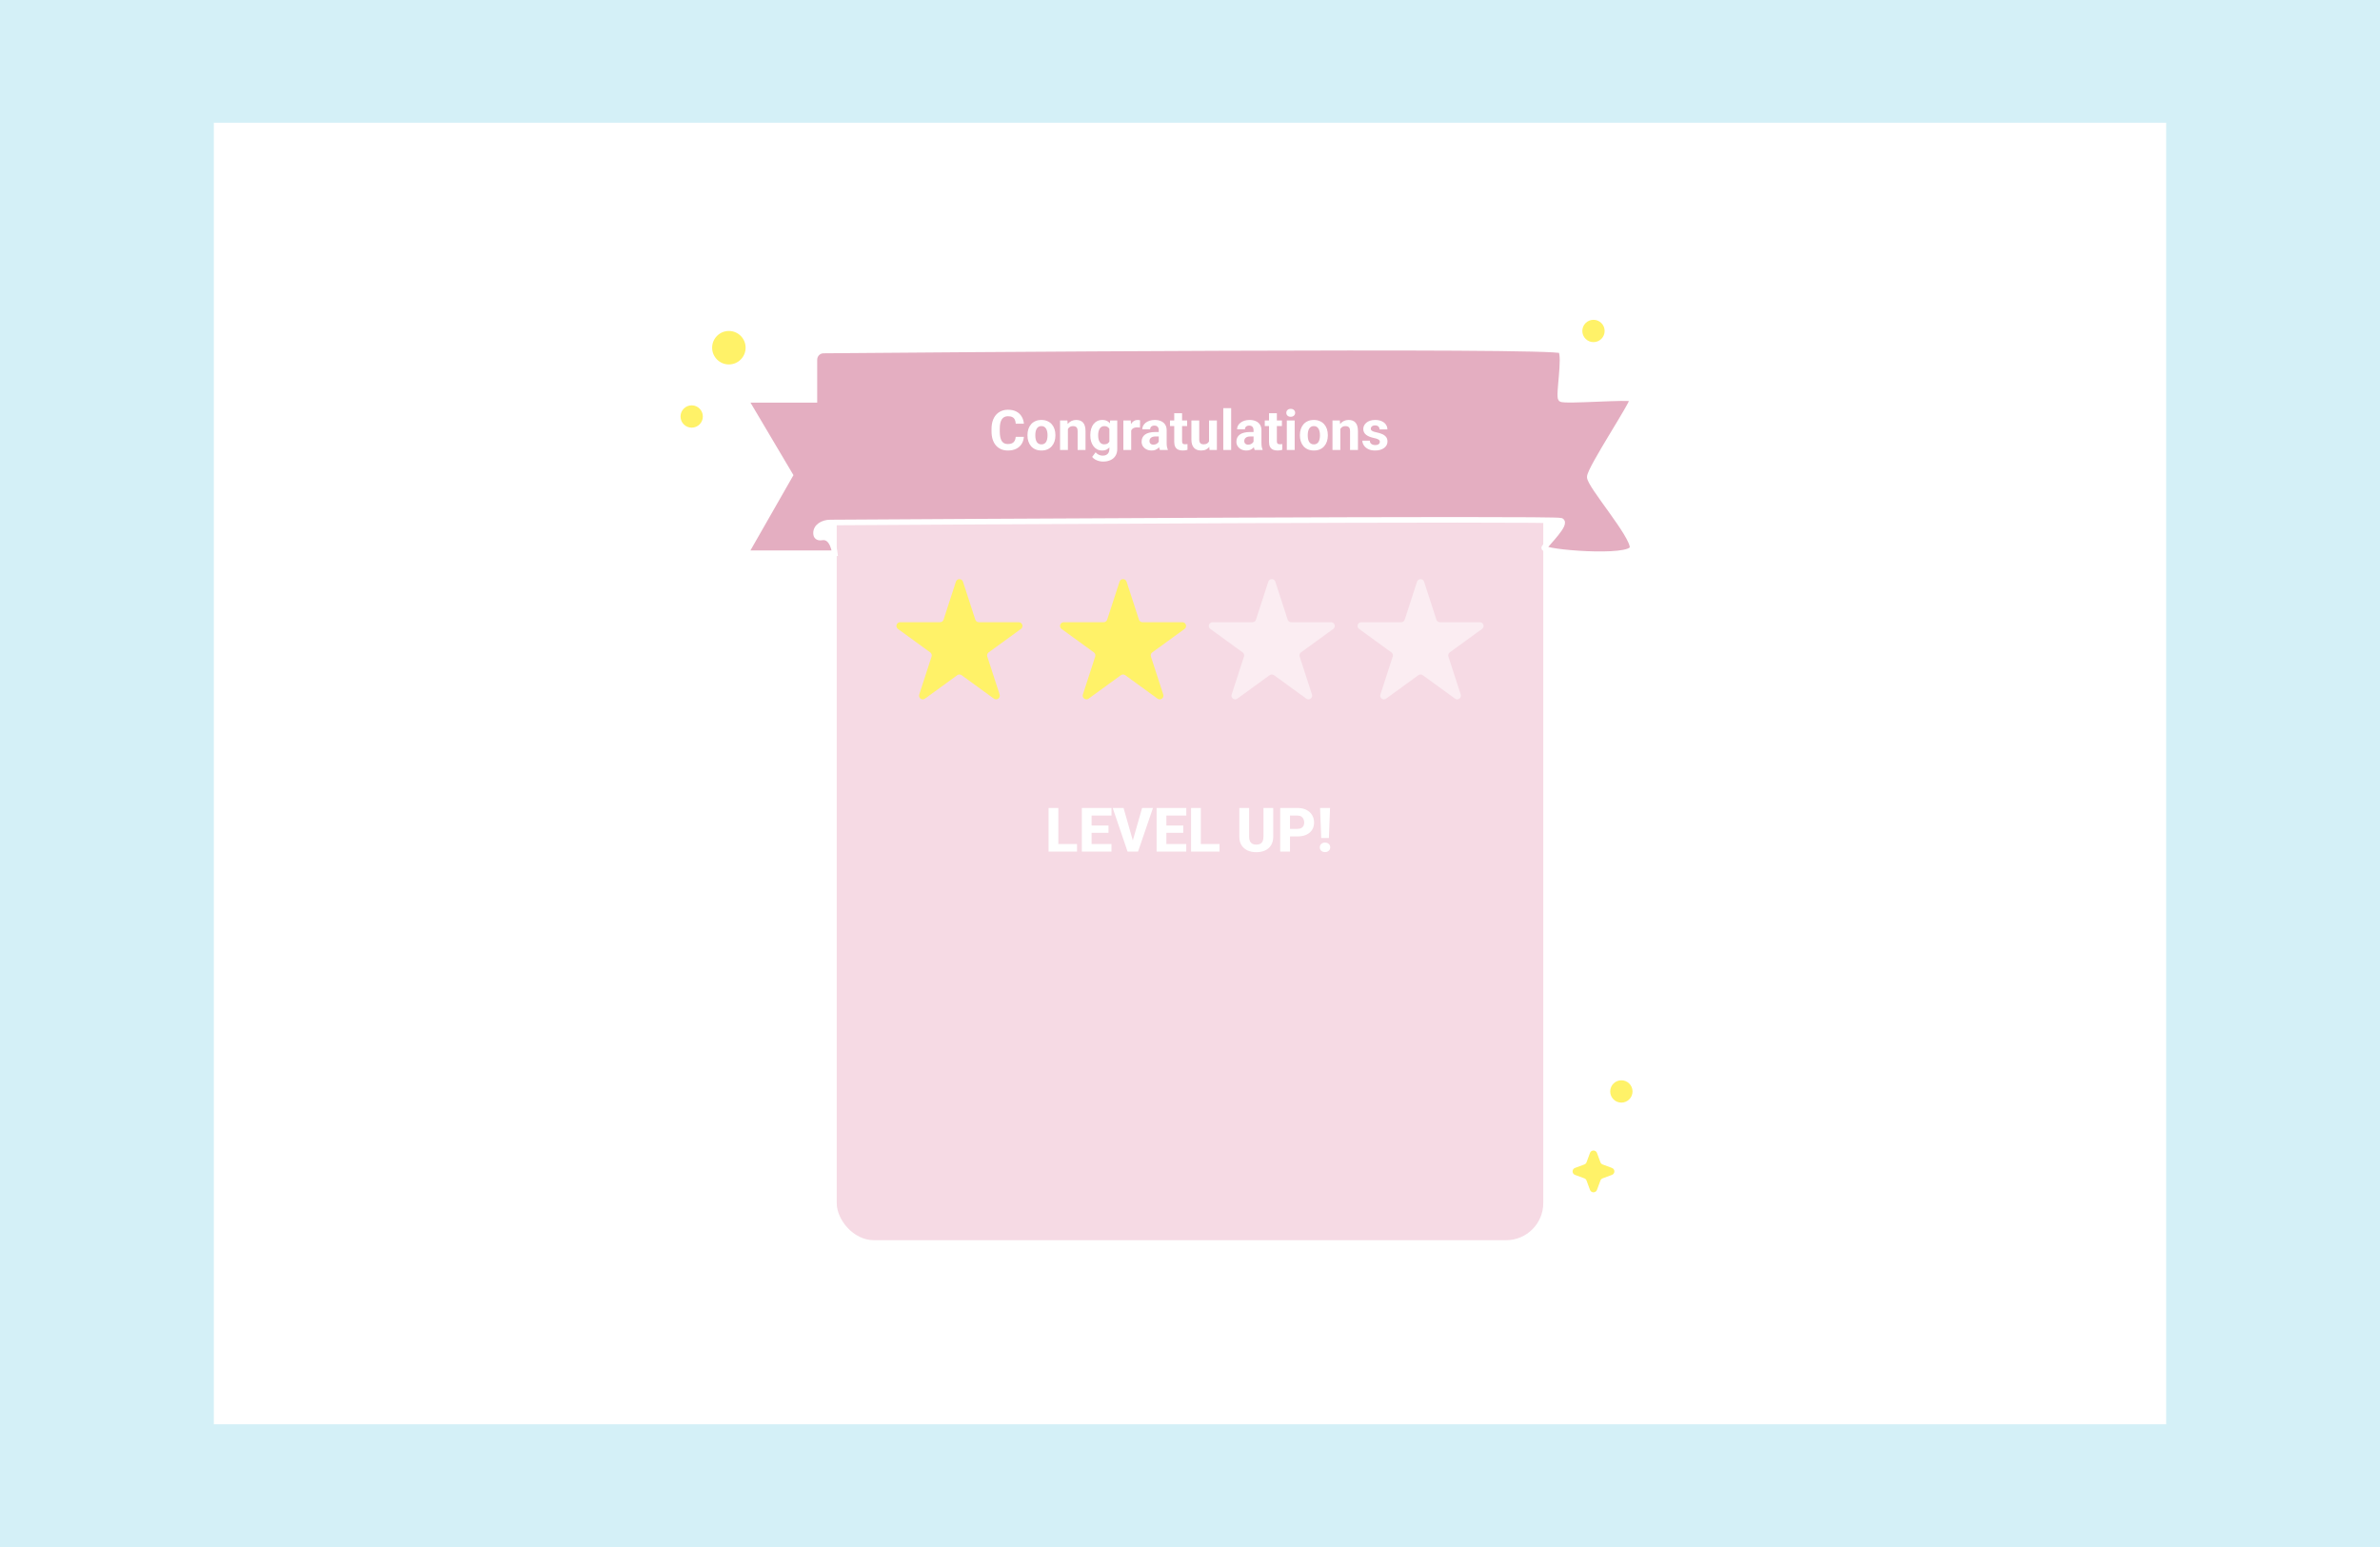 <svg width="1280" height="832" viewBox="0 0 1280 832" fill="none" xmlns="http://www.w3.org/2000/svg">
<rect width="1280" height="832" fill="#D4F0F7"/>
<rect x="115" y="66" width="1050" height="700" fill="white"/>
<g filter="url(#filter0_d_1_1123)">
<rect x="450" y="183" width="380" height="480" rx="20" fill="#F6DAE4"/>
</g>
<g filter="url(#filter1_d_1_1123)">
<path d="M401 293.55H449C449 293.55 448 284.05 442 285.05C439.729 285.429 438.962 284.375 438.886 282.918C438.691 279.158 442.659 277.037 446.424 277.014C495.728 276.71 836.253 274.661 839.5 276.052C843 277.551 832 288.051 830.5 290.552C829 293.052 877.5 297.051 878 290.552C878.5 284.052 855 257.051 855 252.552C855 248.052 879 212.051 878 210.551C877 209.052 841 212.051 839.5 210.551C838 209.052 842 188.042 839.5 184.551C837.163 181.288 488.385 184.126 442.876 184.51C440.132 184.533 438 186.764 438 189.508V211.05H401L425 251.55L401 293.55Z" fill="#E4AEC1"/>
<path d="M401 293.55H449C449 293.55 448 284.05 442 285.05C439.729 285.429 438.962 284.375 438.886 282.918C438.691 279.158 442.659 277.037 446.424 277.014C495.728 276.71 836.253 274.661 839.5 276.052C843 277.551 832 288.051 830.5 290.552C829 293.052 877.5 297.051 878 290.552C878.5 284.052 855 257.051 855 252.552C855 248.052 879 212.051 878 210.551C877 209.052 841 212.051 839.5 210.551C838 209.052 842 188.042 839.5 184.551C837.163 181.288 488.385 184.126 442.876 184.51C440.132 184.533 438 186.764 438 189.508V211.05H401L425 251.55L401 293.55Z" stroke="white" stroke-width="3"/>
</g>
<path d="M546.268 234.925H550.647C550.56 236.36 550.164 237.635 549.461 238.748C548.768 239.861 547.796 240.73 546.546 241.355C545.306 241.98 543.812 242.293 542.063 242.293C540.696 242.293 539.471 242.059 538.387 241.59C537.303 241.111 536.375 240.428 535.604 239.539C534.842 238.65 534.261 237.576 533.86 236.316C533.46 235.057 533.26 233.646 533.26 232.083V230.604C533.26 229.041 533.465 227.63 533.875 226.37C534.295 225.101 534.891 224.021 535.662 223.133C536.443 222.244 537.376 221.561 538.46 221.082C539.544 220.604 540.755 220.364 542.093 220.364C543.87 220.364 545.369 220.687 546.59 221.331C547.82 221.976 548.772 222.864 549.446 223.997C550.13 225.13 550.54 226.419 550.677 227.864H546.282C546.233 227.005 546.062 226.277 545.77 225.682C545.477 225.076 545.032 224.622 544.437 224.319C543.851 224.007 543.069 223.851 542.093 223.851C541.36 223.851 540.721 223.987 540.174 224.261C539.627 224.534 539.168 224.949 538.797 225.506C538.426 226.062 538.147 226.766 537.962 227.615C537.786 228.455 537.698 229.441 537.698 230.574V232.083C537.698 233.187 537.781 234.158 537.947 234.998C538.113 235.828 538.367 236.531 538.709 237.107C539.061 237.674 539.51 238.104 540.057 238.396C540.613 238.68 541.282 238.821 542.063 238.821C542.981 238.821 543.738 238.675 544.334 238.382C544.93 238.089 545.384 237.654 545.696 237.078C546.019 236.502 546.209 235.784 546.268 234.925ZM552.596 234.236V233.929C552.596 232.767 552.762 231.697 553.094 230.721C553.426 229.734 553.909 228.88 554.544 228.157C555.179 227.435 555.96 226.873 556.888 226.473C557.815 226.062 558.88 225.857 560.081 225.857C561.282 225.857 562.352 226.062 563.289 226.473C564.227 226.873 565.013 227.435 565.647 228.157C566.292 228.88 566.78 229.734 567.112 230.721C567.444 231.697 567.61 232.767 567.61 233.929V234.236C567.61 235.389 567.444 236.458 567.112 237.444C566.78 238.421 566.292 239.275 565.647 240.008C565.013 240.73 564.231 241.292 563.304 241.692C562.376 242.093 561.312 242.293 560.11 242.293C558.909 242.293 557.84 242.093 556.902 241.692C555.975 241.292 555.188 240.73 554.544 240.008C553.909 239.275 553.426 238.421 553.094 237.444C552.762 236.458 552.596 235.389 552.596 234.236ZM556.814 233.929V234.236C556.814 234.9 556.873 235.521 556.99 236.097C557.107 236.673 557.293 237.181 557.547 237.62C557.811 238.05 558.152 238.387 558.572 238.631C558.992 238.875 559.505 238.997 560.11 238.997C560.696 238.997 561.199 238.875 561.619 238.631C562.039 238.387 562.376 238.05 562.63 237.62C562.884 237.181 563.069 236.673 563.187 236.097C563.313 235.521 563.377 234.9 563.377 234.236V233.929C563.377 233.284 563.313 232.679 563.187 232.112C563.069 231.536 562.879 231.028 562.615 230.589C562.361 230.14 562.024 229.788 561.604 229.534C561.185 229.28 560.677 229.153 560.081 229.153C559.485 229.153 558.978 229.28 558.558 229.534C558.147 229.788 557.811 230.14 557.547 230.589C557.293 231.028 557.107 231.536 556.99 232.112C556.873 232.679 556.814 233.284 556.814 233.929ZM574.334 229.534V242H570.115V226.15H574.07L574.334 229.534ZM573.719 233.519H572.576C572.576 232.347 572.728 231.292 573.03 230.354C573.333 229.407 573.758 228.602 574.305 227.938C574.852 227.264 575.501 226.751 576.253 226.399C577.015 226.038 577.864 225.857 578.802 225.857C579.544 225.857 580.223 225.965 580.838 226.18C581.453 226.395 581.98 226.736 582.42 227.205C582.869 227.674 583.211 228.294 583.445 229.065C583.689 229.837 583.812 230.779 583.812 231.893V242H579.563V231.878C579.563 231.175 579.466 230.628 579.271 230.237C579.075 229.847 578.787 229.573 578.406 229.417C578.035 229.251 577.576 229.168 577.029 229.168C576.463 229.168 575.97 229.28 575.55 229.505C575.14 229.729 574.798 230.042 574.524 230.442C574.261 230.833 574.061 231.292 573.924 231.819C573.787 232.347 573.719 232.913 573.719 233.519ZM597.054 226.15H600.877V241.473C600.877 242.918 600.555 244.144 599.91 245.149C599.275 246.165 598.387 246.932 597.244 247.449C596.102 247.977 594.773 248.24 593.26 248.24C592.596 248.24 591.893 248.152 591.15 247.977C590.418 247.801 589.715 247.527 589.041 247.156C588.377 246.785 587.82 246.316 587.371 245.75L589.231 243.26C589.72 243.826 590.286 244.266 590.931 244.578C591.575 244.9 592.288 245.062 593.069 245.062C593.831 245.062 594.476 244.92 595.003 244.637C595.53 244.363 595.936 243.958 596.219 243.421C596.502 242.894 596.644 242.254 596.644 241.502V229.812L597.054 226.15ZM586.39 234.266V233.958C586.39 232.747 586.536 231.648 586.829 230.662C587.132 229.666 587.557 228.812 588.104 228.099C588.66 227.386 589.334 226.834 590.125 226.443C590.916 226.053 591.81 225.857 592.806 225.857C593.86 225.857 594.744 226.053 595.457 226.443C596.17 226.834 596.756 227.391 597.215 228.113C597.674 228.826 598.03 229.671 598.284 230.647C598.548 231.614 598.753 232.674 598.899 233.826V234.5C598.753 235.604 598.533 236.629 598.24 237.576C597.947 238.523 597.562 239.354 597.083 240.066C596.604 240.77 596.009 241.316 595.296 241.707C594.593 242.098 593.753 242.293 592.776 242.293C591.8 242.293 590.916 242.093 590.125 241.692C589.344 241.292 588.675 240.73 588.118 240.008C587.562 239.285 587.132 238.436 586.829 237.459C586.536 236.482 586.39 235.418 586.39 234.266ZM590.608 233.958V234.266C590.608 234.92 590.672 235.53 590.799 236.097C590.926 236.663 591.121 237.166 591.385 237.605C591.658 238.035 591.995 238.372 592.396 238.616C592.806 238.851 593.289 238.968 593.846 238.968C594.617 238.968 595.247 238.807 595.735 238.484C596.224 238.152 596.59 237.698 596.834 237.122C597.078 236.546 597.22 235.882 597.259 235.13V233.211C597.239 232.596 597.156 232.044 597.01 231.556C596.863 231.058 596.658 230.633 596.395 230.281C596.131 229.93 595.789 229.656 595.369 229.461C594.949 229.266 594.451 229.168 593.875 229.168C593.318 229.168 592.835 229.295 592.425 229.549C592.024 229.793 591.688 230.13 591.414 230.56C591.15 230.989 590.95 231.497 590.813 232.083C590.677 232.659 590.608 233.284 590.608 233.958ZM608.377 229.607V242H604.158V226.15H608.128L608.377 229.607ZM613.152 226.048L613.079 229.959C612.874 229.93 612.625 229.905 612.332 229.886C612.049 229.856 611.79 229.842 611.556 229.842C610.96 229.842 610.442 229.92 610.003 230.076C609.573 230.223 609.212 230.442 608.919 230.735C608.636 231.028 608.421 231.385 608.274 231.805C608.138 232.225 608.06 232.703 608.04 233.24L607.19 232.977C607.19 231.951 607.293 231.009 607.498 230.149C607.703 229.28 608.001 228.523 608.392 227.879C608.792 227.234 609.28 226.736 609.856 226.385C610.433 226.033 611.092 225.857 611.834 225.857C612.068 225.857 612.308 225.877 612.552 225.916C612.796 225.945 612.996 225.989 613.152 226.048ZM623.201 238.426V231.365C623.201 230.857 623.118 230.423 622.952 230.062C622.786 229.69 622.527 229.402 622.176 229.197C621.834 228.992 621.39 228.89 620.843 228.89C620.374 228.89 619.969 228.973 619.627 229.139C619.285 229.295 619.021 229.524 618.836 229.827C618.65 230.12 618.558 230.467 618.558 230.867H614.339C614.339 230.193 614.495 229.554 614.808 228.948C615.12 228.343 615.574 227.811 616.17 227.352C616.766 226.883 617.474 226.517 618.294 226.253C619.124 225.989 620.052 225.857 621.077 225.857C622.308 225.857 623.401 226.062 624.358 226.473C625.315 226.883 626.067 227.498 626.614 228.318C627.171 229.139 627.449 230.164 627.449 231.395V238.177C627.449 239.046 627.503 239.759 627.61 240.315C627.718 240.862 627.874 241.341 628.079 241.751V242H623.816C623.611 241.57 623.455 241.033 623.348 240.389C623.25 239.734 623.201 239.08 623.201 238.426ZM623.758 232.347L623.787 234.734H621.429C620.872 234.734 620.389 234.798 619.979 234.925C619.568 235.052 619.231 235.232 618.968 235.467C618.704 235.691 618.509 235.955 618.382 236.258C618.265 236.561 618.206 236.893 618.206 237.254C618.206 237.615 618.289 237.942 618.455 238.235C618.621 238.519 618.86 238.743 619.173 238.909C619.485 239.065 619.852 239.144 620.271 239.144C620.906 239.144 621.458 239.017 621.927 238.763C622.396 238.509 622.757 238.196 623.011 237.825C623.274 237.454 623.411 237.103 623.421 236.771L624.534 238.558C624.378 238.958 624.163 239.373 623.89 239.803C623.626 240.232 623.289 240.638 622.879 241.019C622.469 241.39 621.976 241.697 621.399 241.941C620.823 242.176 620.14 242.293 619.349 242.293C618.343 242.293 617.43 242.093 616.609 241.692C615.799 241.282 615.154 240.721 614.676 240.008C614.207 239.285 613.973 238.465 613.973 237.547C613.973 236.717 614.129 235.979 614.441 235.335C614.754 234.69 615.213 234.148 615.818 233.709C616.434 233.26 617.2 232.923 618.118 232.698C619.036 232.464 620.101 232.347 621.312 232.347H623.758ZM638.465 226.15V229.139H629.236V226.15H638.465ZM631.521 222.239H635.74V237.225C635.74 237.684 635.799 238.035 635.916 238.279C636.043 238.523 636.229 238.694 636.473 238.792C636.717 238.88 637.024 238.924 637.396 238.924C637.659 238.924 637.894 238.914 638.099 238.895C638.313 238.865 638.494 238.836 638.641 238.807L638.655 241.912C638.294 242.029 637.903 242.122 637.483 242.19C637.063 242.259 636.6 242.293 636.092 242.293C635.164 242.293 634.354 242.142 633.66 241.839C632.977 241.526 632.449 241.028 632.078 240.345C631.707 239.661 631.521 238.763 631.521 237.649V222.239ZM650.242 238.206V226.15H654.461V242H650.491L650.242 238.206ZM650.711 234.954L651.956 234.925C651.956 235.979 651.834 236.961 651.59 237.869C651.346 238.768 650.979 239.549 650.491 240.213C650.003 240.867 649.388 241.38 648.646 241.751C647.903 242.112 647.029 242.293 646.023 242.293C645.252 242.293 644.539 242.186 643.885 241.971C643.24 241.746 642.684 241.399 642.215 240.931C641.756 240.452 641.395 239.842 641.131 239.1C640.877 238.348 640.75 237.444 640.75 236.39V226.15H644.969V236.419C644.969 236.888 645.022 237.283 645.13 237.605C645.247 237.928 645.408 238.191 645.613 238.396C645.818 238.602 646.058 238.748 646.331 238.836C646.614 238.924 646.927 238.968 647.269 238.968C648.138 238.968 648.821 238.792 649.319 238.44C649.827 238.089 650.184 237.61 650.389 237.005C650.604 236.39 650.711 235.706 650.711 234.954ZM662.137 219.5V242H657.903V219.5H662.137ZM674.178 238.426V231.365C674.178 230.857 674.095 230.423 673.929 230.062C673.763 229.69 673.504 229.402 673.152 229.197C672.811 228.992 672.366 228.89 671.819 228.89C671.351 228.89 670.945 228.973 670.604 229.139C670.262 229.295 669.998 229.524 669.812 229.827C669.627 230.12 669.534 230.467 669.534 230.867H665.315C665.315 230.193 665.472 229.554 665.784 228.948C666.097 228.343 666.551 227.811 667.146 227.352C667.742 226.883 668.45 226.517 669.271 226.253C670.101 225.989 671.028 225.857 672.054 225.857C673.284 225.857 674.378 226.062 675.335 226.473C676.292 226.883 677.044 227.498 677.591 228.318C678.147 229.139 678.426 230.164 678.426 231.395V238.177C678.426 239.046 678.479 239.759 678.587 240.315C678.694 240.862 678.851 241.341 679.056 241.751V242H674.793C674.588 241.57 674.432 241.033 674.324 240.389C674.227 239.734 674.178 239.08 674.178 238.426ZM674.734 232.347L674.764 234.734H672.405C671.849 234.734 671.365 234.798 670.955 234.925C670.545 235.052 670.208 235.232 669.944 235.467C669.681 235.691 669.485 235.955 669.358 236.258C669.241 236.561 669.183 236.893 669.183 237.254C669.183 237.615 669.266 237.942 669.432 238.235C669.598 238.519 669.837 238.743 670.149 238.909C670.462 239.065 670.828 239.144 671.248 239.144C671.883 239.144 672.435 239.017 672.903 238.763C673.372 238.509 673.733 238.196 673.987 237.825C674.251 237.454 674.388 237.103 674.397 236.771L675.511 238.558C675.354 238.958 675.14 239.373 674.866 239.803C674.603 240.232 674.266 240.638 673.855 241.019C673.445 241.39 672.952 241.697 672.376 241.941C671.8 242.176 671.116 242.293 670.325 242.293C669.319 242.293 668.406 242.093 667.586 241.692C666.775 241.282 666.131 240.721 665.652 240.008C665.184 239.285 664.949 238.465 664.949 237.547C664.949 236.717 665.105 235.979 665.418 235.335C665.73 234.69 666.189 234.148 666.795 233.709C667.41 233.26 668.177 232.923 669.095 232.698C670.013 232.464 671.077 232.347 672.288 232.347H674.734ZM689.441 226.15V229.139H680.213V226.15H689.441ZM682.498 222.239H686.717V237.225C686.717 237.684 686.775 238.035 686.893 238.279C687.02 238.523 687.205 238.694 687.449 238.792C687.693 238.88 688.001 238.924 688.372 238.924C688.636 238.924 688.87 238.914 689.075 238.895C689.29 238.865 689.471 238.836 689.617 238.807L689.632 241.912C689.271 242.029 688.88 242.122 688.46 242.19C688.04 242.259 687.576 242.293 687.068 242.293C686.141 242.293 685.33 242.142 684.637 241.839C683.953 241.526 683.426 241.028 683.055 240.345C682.684 239.661 682.498 238.763 682.498 237.649V222.239ZM696.297 226.15V242H692.063V226.15H696.297ZM691.8 222.02C691.8 221.404 692.015 220.896 692.444 220.496C692.874 220.096 693.45 219.896 694.173 219.896C694.886 219.896 695.457 220.096 695.887 220.496C696.326 220.896 696.546 221.404 696.546 222.02C696.546 222.635 696.326 223.143 695.887 223.543C695.457 223.943 694.886 224.144 694.173 224.144C693.45 224.144 692.874 223.943 692.444 223.543C692.015 223.143 691.8 222.635 691.8 222.02ZM699.109 234.236V233.929C699.109 232.767 699.275 231.697 699.607 230.721C699.939 229.734 700.423 228.88 701.058 228.157C701.692 227.435 702.474 226.873 703.401 226.473C704.329 226.062 705.394 225.857 706.595 225.857C707.796 225.857 708.865 226.062 709.803 226.473C710.74 226.873 711.526 227.435 712.161 228.157C712.806 228.88 713.294 229.734 713.626 230.721C713.958 231.697 714.124 232.767 714.124 233.929V234.236C714.124 235.389 713.958 236.458 713.626 237.444C713.294 238.421 712.806 239.275 712.161 240.008C711.526 240.73 710.745 241.292 709.817 241.692C708.89 242.093 707.825 242.293 706.624 242.293C705.423 242.293 704.354 242.093 703.416 241.692C702.488 241.292 701.702 240.73 701.058 240.008C700.423 239.275 699.939 238.421 699.607 237.444C699.275 236.458 699.109 235.389 699.109 234.236ZM703.328 233.929V234.236C703.328 234.9 703.387 235.521 703.504 236.097C703.621 236.673 703.807 237.181 704.061 237.62C704.324 238.05 704.666 238.387 705.086 238.631C705.506 238.875 706.019 238.997 706.624 238.997C707.21 238.997 707.713 238.875 708.133 238.631C708.553 238.387 708.89 238.05 709.144 237.62C709.397 237.181 709.583 236.673 709.7 236.097C709.827 235.521 709.891 234.9 709.891 234.236V233.929C709.891 233.284 709.827 232.679 709.7 232.112C709.583 231.536 709.393 231.028 709.129 230.589C708.875 230.14 708.538 229.788 708.118 229.534C707.698 229.28 707.19 229.153 706.595 229.153C705.999 229.153 705.491 229.28 705.071 229.534C704.661 229.788 704.324 230.14 704.061 230.589C703.807 231.028 703.621 231.536 703.504 232.112C703.387 232.679 703.328 233.284 703.328 233.929ZM720.848 229.534V242H716.629V226.15H720.584L720.848 229.534ZM720.232 233.519H719.09C719.09 232.347 719.241 231.292 719.544 230.354C719.847 229.407 720.271 228.602 720.818 227.938C721.365 227.264 722.015 226.751 722.767 226.399C723.528 226.038 724.378 225.857 725.315 225.857C726.058 225.857 726.736 225.965 727.352 226.18C727.967 226.395 728.494 226.736 728.934 227.205C729.383 227.674 729.725 228.294 729.959 229.065C730.203 229.837 730.325 230.779 730.325 231.893V242H726.077V231.878C726.077 231.175 725.979 230.628 725.784 230.237C725.589 229.847 725.301 229.573 724.92 229.417C724.549 229.251 724.09 229.168 723.543 229.168C722.977 229.168 722.483 229.28 722.063 229.505C721.653 229.729 721.312 230.042 721.038 230.442C720.774 230.833 720.574 231.292 720.438 231.819C720.301 232.347 720.232 232.913 720.232 233.519ZM742.103 237.62C742.103 237.317 742.015 237.044 741.839 236.8C741.663 236.556 741.336 236.331 740.857 236.126C740.389 235.911 739.71 235.716 738.821 235.54C738.021 235.364 737.273 235.145 736.58 234.881C735.896 234.607 735.301 234.28 734.793 233.899C734.295 233.519 733.904 233.069 733.621 232.552C733.338 232.024 733.196 231.424 733.196 230.75C733.196 230.086 733.338 229.461 733.621 228.875C733.914 228.289 734.329 227.771 734.866 227.322C735.413 226.863 736.077 226.507 736.858 226.253C737.649 225.989 738.538 225.857 739.524 225.857C740.901 225.857 742.083 226.077 743.069 226.517C744.065 226.956 744.827 227.562 745.354 228.333C745.892 229.095 746.16 229.964 746.16 230.94H741.941C741.941 230.53 741.854 230.164 741.678 229.842C741.512 229.51 741.248 229.251 740.887 229.065C740.535 228.87 740.076 228.772 739.51 228.772C739.041 228.772 738.636 228.855 738.294 229.021C737.952 229.178 737.688 229.393 737.503 229.666C737.327 229.93 737.239 230.223 737.239 230.545C737.239 230.789 737.288 231.009 737.386 231.204C737.493 231.39 737.664 231.561 737.898 231.717C738.133 231.873 738.436 232.02 738.807 232.156C739.188 232.283 739.656 232.4 740.213 232.508C741.355 232.742 742.376 233.05 743.274 233.431C744.173 233.802 744.886 234.31 745.413 234.954C745.94 235.589 746.204 236.424 746.204 237.459C746.204 238.162 746.048 238.807 745.735 239.393C745.423 239.979 744.974 240.491 744.388 240.931C743.802 241.36 743.099 241.697 742.278 241.941C741.468 242.176 740.555 242.293 739.539 242.293C738.064 242.293 736.814 242.029 735.789 241.502C734.773 240.975 734.002 240.306 733.475 239.495C732.957 238.675 732.698 237.835 732.698 236.976H736.697C736.717 237.552 736.863 238.016 737.137 238.367C737.42 238.719 737.776 238.973 738.206 239.129C738.646 239.285 739.119 239.363 739.627 239.363C740.174 239.363 740.628 239.29 740.989 239.144C741.351 238.987 741.624 238.782 741.81 238.528C742.005 238.265 742.103 237.962 742.103 237.62Z" fill="white"/>
<g filter="url(#filter2_d_1_1123)">
<path d="M579.241 449.939V454H567.398V449.939H579.241ZM569.187 430.539V454H563.934V430.539H569.187ZM597.771 449.939V454H585.284V449.939H597.771ZM587.072 430.539V454H581.819V430.539H587.072ZM596.16 439.981V443.913H585.284V439.981H596.16ZM597.788 430.539V434.616H585.284V430.539H597.788ZM609.019 448.795L614.239 430.539H620.088L612.048 454H608.229L609.019 448.795ZM604.265 430.539L609.47 448.795L610.292 454H606.424L598.432 430.539H604.265ZM637.99 449.939V454H625.502V449.939H637.99ZM627.291 430.539V454H622.038V430.539H627.291ZM636.379 439.981V443.913H625.502V439.981H636.379ZM638.006 430.539V434.616H625.502V430.539H638.006ZM655.876 449.939V454H644.033V449.939H655.876ZM645.821 430.539V454H640.568V430.539H645.821ZM679.514 430.539H684.767V445.943C684.767 447.77 684.38 449.306 683.607 450.552C682.844 451.798 681.781 452.738 680.417 453.372C679.052 454.005 677.473 454.322 675.679 454.322C673.875 454.322 672.285 454.005 670.91 453.372C669.545 452.738 668.471 451.798 667.687 450.552C666.914 449.306 666.527 447.77 666.527 445.943V430.539H671.796V445.943C671.796 446.953 671.946 447.78 672.247 448.425C672.559 449.059 673.004 449.526 673.584 449.827C674.165 450.117 674.863 450.262 675.679 450.262C676.496 450.262 677.188 450.117 677.758 449.827C678.338 449.526 678.773 449.059 679.063 448.425C679.364 447.78 679.514 446.953 679.514 445.943V430.539ZM697.771 445.847H691.873V441.77H697.771C698.641 441.77 699.339 441.625 699.865 441.335C700.402 441.045 700.794 440.647 701.042 440.143C701.299 439.627 701.428 439.047 701.428 438.402C701.428 437.736 701.299 437.119 701.042 436.549C700.794 435.969 700.402 435.502 699.865 435.147C699.339 434.793 698.641 434.616 697.771 434.616H693.774V454H688.521V430.539H697.771C699.64 430.539 701.24 430.877 702.572 431.554C703.915 432.231 704.941 433.16 705.65 434.342C706.37 435.513 706.729 436.855 706.729 438.37C706.729 439.885 706.37 441.201 705.65 442.318C704.941 443.435 703.915 444.305 702.572 444.928C701.24 445.541 699.64 445.847 697.771 445.847ZM715.318 430.539L714.706 446.701H710.564L709.952 430.539H715.318ZM709.807 451.712C709.807 450.992 710.065 450.385 710.581 449.891C711.096 449.397 711.778 449.15 712.627 449.15C713.465 449.15 714.136 449.397 714.641 449.891C715.157 450.385 715.415 450.992 715.415 451.712C715.415 452.442 715.157 453.055 714.641 453.549C714.136 454.032 713.465 454.274 712.627 454.274C711.778 454.274 711.096 454.032 710.581 453.549C710.065 453.055 709.807 452.442 709.807 451.712Z" fill="white"/>
</g>
<g filter="url(#filter3_d_1_1123)">
<circle cx="372" cy="220" r="6" fill="#FFF268"/>
</g>
<g filter="url(#filter4_d_1_1123)">
<circle cx="857" cy="174" r="6" fill="#FFF268"/>
</g>
<g filter="url(#filter5_d_1_1123)">
<circle cx="872" cy="583" r="6" fill="#FFF268"/>
</g>
<g filter="url(#filter6_d_1_1123)">
<circle cx="392" cy="183" r="9" fill="#FFF268"/>
</g>
<g filter="url(#filter7_di_1_1123)">
<path d="M514.098 306.854C514.697 305.011 517.303 305.011 517.902 306.854L524.532 327.257C524.799 328.081 525.567 328.639 526.434 328.639H547.887C549.824 328.639 550.63 331.119 549.062 332.257L531.706 344.867C531.005 345.377 530.712 346.279 530.98 347.103L537.609 367.507C538.208 369.349 536.099 370.881 534.532 369.743L517.176 357.133C516.475 356.623 515.525 356.623 514.824 357.133L497.468 369.743C495.901 370.881 493.792 369.349 494.391 367.507L501.02 347.103C501.288 346.279 500.995 345.377 500.294 344.867L482.938 332.257C481.37 331.119 482.176 328.639 484.113 328.639H505.566C506.433 328.639 507.201 328.081 507.468 327.257L514.098 306.854Z" fill="#FFF268"/>
</g>
<g filter="url(#filter8_di_1_1123)">
<path d="M602.098 306.854C602.697 305.011 605.303 305.011 605.902 306.854L612.532 327.257C612.799 328.081 613.567 328.639 614.434 328.639H635.887C637.824 328.639 638.63 331.119 637.062 332.257L619.706 344.867C619.005 345.377 618.712 346.279 618.98 347.103L625.609 367.507C626.208 369.349 624.099 370.881 622.532 369.743L605.176 357.133C604.475 356.623 603.525 356.623 602.824 357.133L585.468 369.743C583.901 370.881 581.792 369.349 582.391 367.507L589.02 347.103C589.288 346.279 588.995 345.377 588.294 344.867L570.938 332.257C569.37 331.119 570.176 328.639 572.113 328.639H593.566C594.433 328.639 595.201 328.081 595.468 327.257L602.098 306.854Z" fill="#FFF268"/>
</g>
<g filter="url(#filter9_di_1_1123)">
<path d="M682.098 306.854C682.697 305.011 685.303 305.011 685.902 306.854L692.532 327.257C692.799 328.081 693.567 328.639 694.434 328.639H715.887C717.824 328.639 718.63 331.119 717.062 332.257L699.706 344.867C699.005 345.377 698.712 346.279 698.98 347.103L705.609 367.507C706.208 369.349 704.099 370.881 702.532 369.743L685.176 357.133C684.475 356.623 683.525 356.623 682.824 357.133L665.468 369.743C663.901 370.881 661.792 369.349 662.391 367.507L669.02 347.103C669.288 346.279 668.995 345.377 668.294 344.867L650.938 332.257C649.37 331.119 650.176 328.639 652.113 328.639H673.566C674.433 328.639 675.201 328.081 675.468 327.257L682.098 306.854Z" fill="white" fill-opacity="0.5"/>
</g>
<g filter="url(#filter10_di_1_1123)">
<path d="M762.098 306.854C762.697 305.011 765.303 305.011 765.902 306.854L772.532 327.257C772.799 328.081 773.567 328.639 774.434 328.639H795.887C797.824 328.639 798.63 331.119 797.062 332.257L779.706 344.867C779.005 345.377 778.712 346.279 778.98 347.103L785.609 367.507C786.208 369.349 784.099 370.881 782.532 369.743L765.176 357.133C764.475 356.623 763.525 356.623 762.824 357.133L745.468 369.743C743.901 370.881 741.792 369.349 742.391 367.507L749.02 347.103C749.288 346.279 748.995 345.377 748.294 344.867L730.938 332.257C729.37 331.119 730.176 328.639 732.113 328.639H753.566C754.433 328.639 755.201 328.081 755.468 327.257L762.098 306.854Z" fill="white" fill-opacity="0.5"/>
</g>
<path d="M855.124 620.069C855.769 618.328 858.231 618.328 858.876 620.069L860.732 625.086C860.935 625.634 861.366 626.065 861.914 626.268L866.931 628.124C868.672 628.769 868.672 631.231 866.931 631.876L861.914 633.732C861.366 633.935 860.935 634.366 860.732 634.914L858.876 639.931C858.231 641.672 855.769 641.672 855.124 639.931L853.268 634.914C853.065 634.366 852.634 633.935 852.086 633.732L847.069 631.876C845.328 631.231 845.328 628.769 847.069 628.124L852.086 626.268C852.634 626.065 853.065 625.634 853.268 625.086L855.124 620.069Z" fill="#FFF268"/>
<path d="M414.124 486.069C414.769 484.328 417.231 484.328 417.876 486.069L419.732 491.086C419.935 491.634 420.366 492.065 420.914 492.268L425.931 494.124C427.672 494.769 427.672 497.231 425.931 497.876L420.914 499.732C420.366 499.935 419.935 500.366 419.732 500.914L417.876 505.931C417.231 507.672 414.769 507.672 414.124 505.931L412.268 500.914C412.065 500.366 411.634 499.935 411.086 499.732L406.069 497.876C404.328 497.231 404.328 494.769 406.069 494.124L411.086 492.268C411.634 492.065 412.065 491.634 412.268 491.086L414.124 486.069Z" fill="white"/>
<path d="M831.124 140.069C831.769 138.328 834.231 138.328 834.876 140.069L836.732 145.086C836.935 145.634 837.366 146.065 837.914 146.268L842.931 148.124C844.672 148.769 844.672 151.231 842.931 151.876L837.914 153.732C837.366 153.935 836.935 154.366 836.732 154.914L834.876 159.931C834.231 161.672 831.769 161.672 831.124 159.931L829.268 154.914C829.065 154.366 828.634 153.935 828.086 153.732L823.069 151.876C821.328 151.231 821.328 148.769 823.069 148.124L828.086 146.268C828.634 146.065 829.065 145.634 829.268 145.086L831.124 140.069Z" fill="white"/>
<defs>
<filter id="filter0_d_1_1123" x="446" y="183" width="388" height="488" filterUnits="userSpaceOnUse" color-interpolation-filters="sRGB">
<feFlood flood-opacity="0" result="BackgroundImageFix"/>
<feColorMatrix in="SourceAlpha" type="matrix" values="0 0 0 0 0 0 0 0 0 0 0 0 0 0 0 0 0 0 127 0" result="hardAlpha"/>
<feOffset dy="4"/>
<feGaussianBlur stdDeviation="2"/>
<feComposite in2="hardAlpha" operator="out"/>
<feColorMatrix type="matrix" values="0 0 0 0 0 0 0 0 0 0 0 0 0 0 0 0 0 0 0.25 0"/>
<feBlend mode="normal" in2="BackgroundImageFix" result="effect1_dropShadow_1_1123"/>
<feBlend mode="normal" in="SourceGraphic" in2="effect1_dropShadow_1_1123" result="shape"/>
</filter>
<filter id="filter1_d_1_1123" x="394.368" y="181.5" width="489.163" height="122.08" filterUnits="userSpaceOnUse" color-interpolation-filters="sRGB">
<feFlood flood-opacity="0" result="BackgroundImageFix"/>
<feColorMatrix in="SourceAlpha" type="matrix" values="0 0 0 0 0 0 0 0 0 0 0 0 0 0 0 0 0 0 127 0" result="hardAlpha"/>
<feOffset dy="4"/>
<feGaussianBlur stdDeviation="2"/>
<feComposite in2="hardAlpha" operator="out"/>
<feColorMatrix type="matrix" values="0 0 0 0 0 0 0 0 0 0 0 0 0 0 0 0 0 0 0.25 0"/>
<feBlend mode="normal" in2="BackgroundImageFix" result="effect1_dropShadow_1_1123"/>
<feBlend mode="normal" in="SourceGraphic" in2="effect1_dropShadow_1_1123" result="shape"/>
</filter>
<filter id="filter2_d_1_1123" x="559.934" y="430.539" width="159.481" height="31.783" filterUnits="userSpaceOnUse" color-interpolation-filters="sRGB">
<feFlood flood-opacity="0" result="BackgroundImageFix"/>
<feColorMatrix in="SourceAlpha" type="matrix" values="0 0 0 0 0 0 0 0 0 0 0 0 0 0 0 0 0 0 127 0" result="hardAlpha"/>
<feOffset dy="4"/>
<feGaussianBlur stdDeviation="2"/>
<feComposite in2="hardAlpha" operator="out"/>
<feColorMatrix type="matrix" values="0 0 0 0 0 0 0 0 0 0 0 0 0 0 0 0 0 0 0.25 0"/>
<feBlend mode="normal" in2="BackgroundImageFix" result="effect1_dropShadow_1_1123"/>
<feBlend mode="normal" in="SourceGraphic" in2="effect1_dropShadow_1_1123" result="shape"/>
</filter>
<filter id="filter3_d_1_1123" x="362" y="214" width="20" height="20" filterUnits="userSpaceOnUse" color-interpolation-filters="sRGB">
<feFlood flood-opacity="0" result="BackgroundImageFix"/>
<feColorMatrix in="SourceAlpha" type="matrix" values="0 0 0 0 0 0 0 0 0 0 0 0 0 0 0 0 0 0 127 0" result="hardAlpha"/>
<feOffset dy="4"/>
<feGaussianBlur stdDeviation="2"/>
<feComposite in2="hardAlpha" operator="out"/>
<feColorMatrix type="matrix" values="0 0 0 0 1 0 0 0 0 1 0 0 0 0 1 0 0 0 0.25 0"/>
<feBlend mode="normal" in2="BackgroundImageFix" result="effect1_dropShadow_1_1123"/>
<feBlend mode="normal" in="SourceGraphic" in2="effect1_dropShadow_1_1123" result="shape"/>
</filter>
<filter id="filter4_d_1_1123" x="847" y="168" width="20" height="20" filterUnits="userSpaceOnUse" color-interpolation-filters="sRGB">
<feFlood flood-opacity="0" result="BackgroundImageFix"/>
<feColorMatrix in="SourceAlpha" type="matrix" values="0 0 0 0 0 0 0 0 0 0 0 0 0 0 0 0 0 0 127 0" result="hardAlpha"/>
<feOffset dy="4"/>
<feGaussianBlur stdDeviation="2"/>
<feComposite in2="hardAlpha" operator="out"/>
<feColorMatrix type="matrix" values="0 0 0 0 1 0 0 0 0 1 0 0 0 0 1 0 0 0 0.25 0"/>
<feBlend mode="normal" in2="BackgroundImageFix" result="effect1_dropShadow_1_1123"/>
<feBlend mode="normal" in="SourceGraphic" in2="effect1_dropShadow_1_1123" result="shape"/>
</filter>
<filter id="filter5_d_1_1123" x="862" y="577" width="20" height="20" filterUnits="userSpaceOnUse" color-interpolation-filters="sRGB">
<feFlood flood-opacity="0" result="BackgroundImageFix"/>
<feColorMatrix in="SourceAlpha" type="matrix" values="0 0 0 0 0 0 0 0 0 0 0 0 0 0 0 0 0 0 127 0" result="hardAlpha"/>
<feOffset dy="4"/>
<feGaussianBlur stdDeviation="2"/>
<feComposite in2="hardAlpha" operator="out"/>
<feColorMatrix type="matrix" values="0 0 0 0 1 0 0 0 0 1 0 0 0 0 1 0 0 0 0.25 0"/>
<feBlend mode="normal" in2="BackgroundImageFix" result="effect1_dropShadow_1_1123"/>
<feBlend mode="normal" in="SourceGraphic" in2="effect1_dropShadow_1_1123" result="shape"/>
</filter>
<filter id="filter6_d_1_1123" x="379" y="174" width="26" height="26" filterUnits="userSpaceOnUse" color-interpolation-filters="sRGB">
<feFlood flood-opacity="0" result="BackgroundImageFix"/>
<feColorMatrix in="SourceAlpha" type="matrix" values="0 0 0 0 0 0 0 0 0 0 0 0 0 0 0 0 0 0 127 0" result="hardAlpha"/>
<feOffset dy="4"/>
<feGaussianBlur stdDeviation="2"/>
<feComposite in2="hardAlpha" operator="out"/>
<feColorMatrix type="matrix" values="0 0 0 0 1 0 0 0 0 1 0 0 0 0 1 0 0 0 0.25 0"/>
<feBlend mode="normal" in2="BackgroundImageFix" result="effect1_dropShadow_1_1123"/>
<feBlend mode="normal" in="SourceGraphic" in2="effect1_dropShadow_1_1123" result="shape"/>
</filter>
<filter id="filter7_di_1_1123" x="478.109" y="303.472" width="75.781" height="72.662" filterUnits="userSpaceOnUse" color-interpolation-filters="sRGB">
<feFlood flood-opacity="0" result="BackgroundImageFix"/>
<feColorMatrix in="SourceAlpha" type="matrix" values="0 0 0 0 0 0 0 0 0 0 0 0 0 0 0 0 0 0 127 0" result="hardAlpha"/>
<feOffset dy="2"/>
<feGaussianBlur stdDeviation="2"/>
<feComposite in2="hardAlpha" operator="out"/>
<feColorMatrix type="matrix" values="0 0 0 0 0 0 0 0 0 0 0 0 0 0 0 0 0 0 0.25 0"/>
<feBlend mode="normal" in2="BackgroundImageFix" result="effect1_dropShadow_1_1123"/>
<feBlend mode="normal" in="SourceGraphic" in2="effect1_dropShadow_1_1123" result="shape"/>
<feColorMatrix in="SourceAlpha" type="matrix" values="0 0 0 0 0 0 0 0 0 0 0 0 0 0 0 0 0 0 127 0" result="hardAlpha"/>
<feOffset dy="4"/>
<feGaussianBlur stdDeviation="10"/>
<feComposite in2="hardAlpha" operator="arithmetic" k2="-1" k3="1"/>
<feColorMatrix type="matrix" values="0 0 0 0 1 0 0 0 0 1 0 0 0 0 1 0 0 0 0.2 0"/>
<feBlend mode="normal" in2="shape" result="effect2_innerShadow_1_1123"/>
</filter>
<filter id="filter8_di_1_1123" x="566.109" y="303.472" width="75.781" height="72.662" filterUnits="userSpaceOnUse" color-interpolation-filters="sRGB">
<feFlood flood-opacity="0" result="BackgroundImageFix"/>
<feColorMatrix in="SourceAlpha" type="matrix" values="0 0 0 0 0 0 0 0 0 0 0 0 0 0 0 0 0 0 127 0" result="hardAlpha"/>
<feOffset dy="2"/>
<feGaussianBlur stdDeviation="2"/>
<feComposite in2="hardAlpha" operator="out"/>
<feColorMatrix type="matrix" values="0 0 0 0 0 0 0 0 0 0 0 0 0 0 0 0 0 0 0.25 0"/>
<feBlend mode="normal" in2="BackgroundImageFix" result="effect1_dropShadow_1_1123"/>
<feBlend mode="normal" in="SourceGraphic" in2="effect1_dropShadow_1_1123" result="shape"/>
<feColorMatrix in="SourceAlpha" type="matrix" values="0 0 0 0 0 0 0 0 0 0 0 0 0 0 0 0 0 0 127 0" result="hardAlpha"/>
<feOffset dy="4"/>
<feGaussianBlur stdDeviation="10"/>
<feComposite in2="hardAlpha" operator="arithmetic" k2="-1" k3="1"/>
<feColorMatrix type="matrix" values="0 0 0 0 1 0 0 0 0 1 0 0 0 0 1 0 0 0 0.2 0"/>
<feBlend mode="normal" in2="shape" result="effect2_innerShadow_1_1123"/>
</filter>
<filter id="filter9_di_1_1123" x="646.109" y="303.472" width="75.781" height="72.662" filterUnits="userSpaceOnUse" color-interpolation-filters="sRGB">
<feFlood flood-opacity="0" result="BackgroundImageFix"/>
<feColorMatrix in="SourceAlpha" type="matrix" values="0 0 0 0 0 0 0 0 0 0 0 0 0 0 0 0 0 0 127 0" result="hardAlpha"/>
<feOffset dy="2"/>
<feGaussianBlur stdDeviation="2"/>
<feComposite in2="hardAlpha" operator="out"/>
<feColorMatrix type="matrix" values="0 0 0 0 0 0 0 0 0 0 0 0 0 0 0 0 0 0 0.25 0"/>
<feBlend mode="normal" in2="BackgroundImageFix" result="effect1_dropShadow_1_1123"/>
<feBlend mode="normal" in="SourceGraphic" in2="effect1_dropShadow_1_1123" result="shape"/>
<feColorMatrix in="SourceAlpha" type="matrix" values="0 0 0 0 0 0 0 0 0 0 0 0 0 0 0 0 0 0 127 0" result="hardAlpha"/>
<feOffset dy="4"/>
<feGaussianBlur stdDeviation="10"/>
<feComposite in2="hardAlpha" operator="arithmetic" k2="-1" k3="1"/>
<feColorMatrix type="matrix" values="0 0 0 0 1 0 0 0 0 1 0 0 0 0 1 0 0 0 0.2 0"/>
<feBlend mode="normal" in2="shape" result="effect2_innerShadow_1_1123"/>
</filter>
<filter id="filter10_di_1_1123" x="726.109" y="303.472" width="75.781" height="72.662" filterUnits="userSpaceOnUse" color-interpolation-filters="sRGB">
<feFlood flood-opacity="0" result="BackgroundImageFix"/>
<feColorMatrix in="SourceAlpha" type="matrix" values="0 0 0 0 0 0 0 0 0 0 0 0 0 0 0 0 0 0 127 0" result="hardAlpha"/>
<feOffset dy="2"/>
<feGaussianBlur stdDeviation="2"/>
<feComposite in2="hardAlpha" operator="out"/>
<feColorMatrix type="matrix" values="0 0 0 0 0 0 0 0 0 0 0 0 0 0 0 0 0 0 0.25 0"/>
<feBlend mode="normal" in2="BackgroundImageFix" result="effect1_dropShadow_1_1123"/>
<feBlend mode="normal" in="SourceGraphic" in2="effect1_dropShadow_1_1123" result="shape"/>
<feColorMatrix in="SourceAlpha" type="matrix" values="0 0 0 0 0 0 0 0 0 0 0 0 0 0 0 0 0 0 127 0" result="hardAlpha"/>
<feOffset dy="4"/>
<feGaussianBlur stdDeviation="10"/>
<feComposite in2="hardAlpha" operator="arithmetic" k2="-1" k3="1"/>
<feColorMatrix type="matrix" values="0 0 0 0 1 0 0 0 0 1 0 0 0 0 1 0 0 0 0.2 0"/>
<feBlend mode="normal" in2="shape" result="effect2_innerShadow_1_1123"/>
</filter>
</defs>
</svg>
